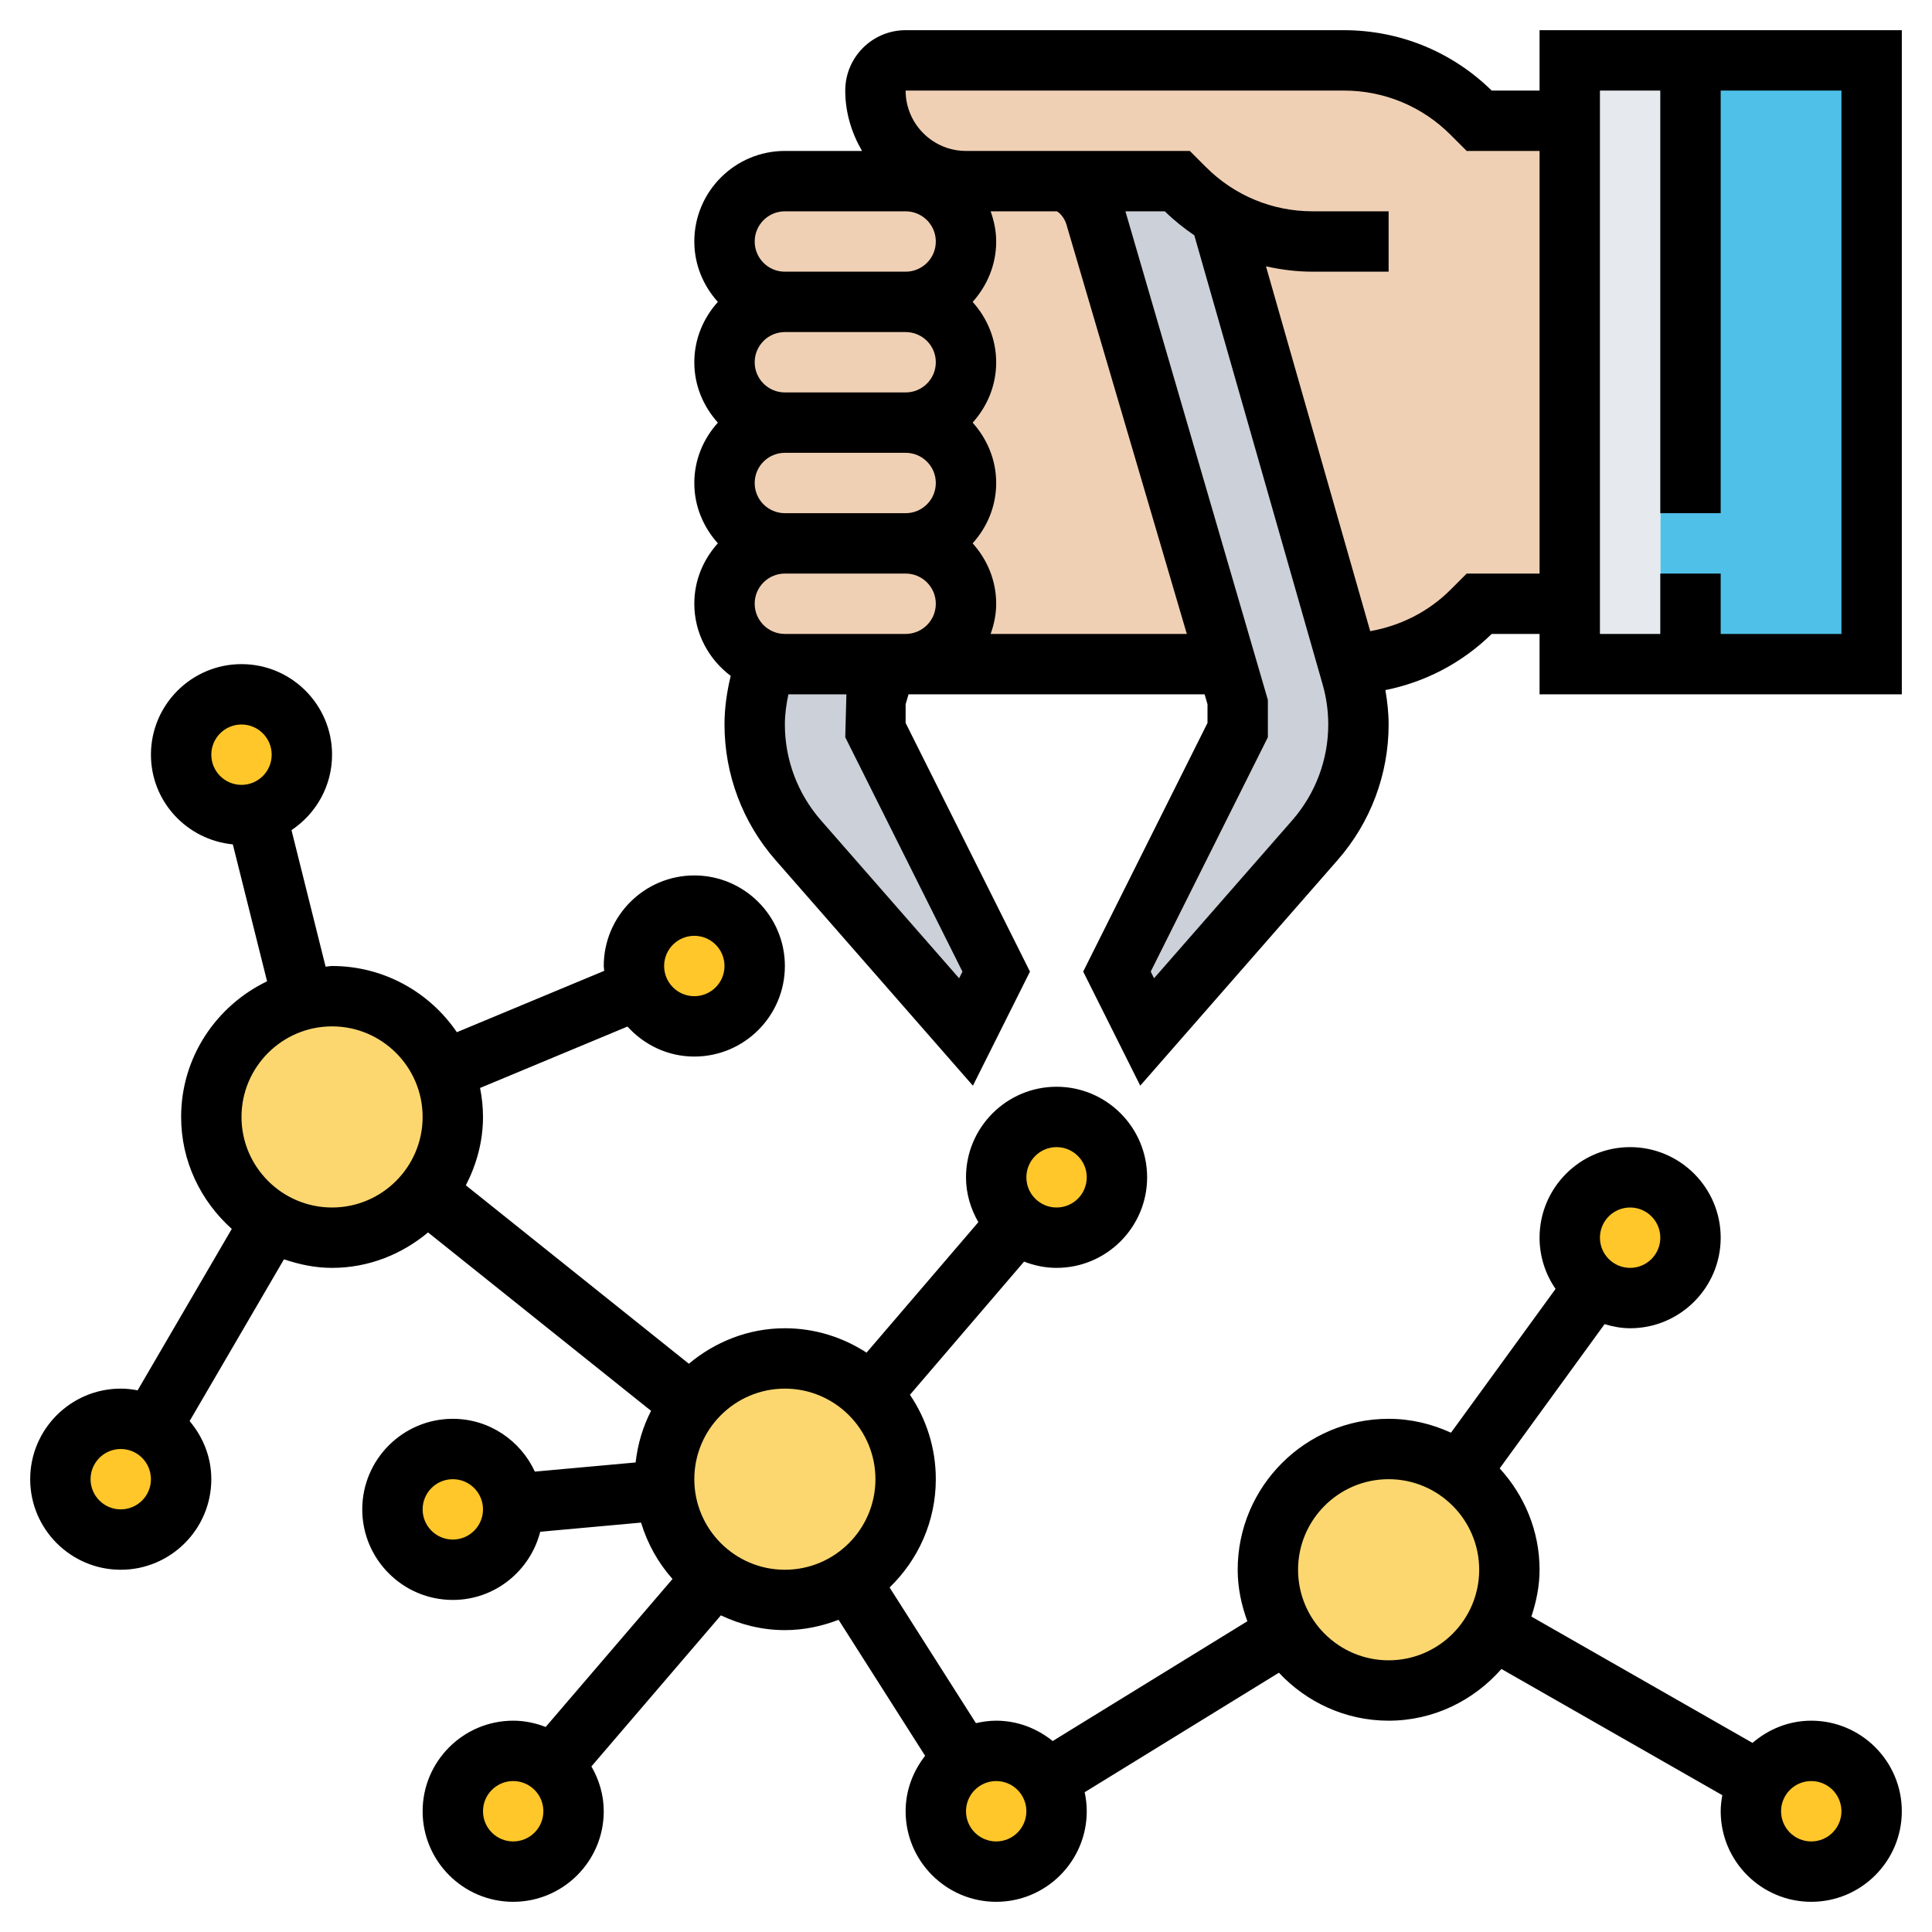 <svg id="Layer_35" enable-background="new 0 0 64 64" height="512" viewBox="0 0 64 64" width="512" xmlns="http://www.w3.org/2000/svg"><path d="m57.8 22h-2.8v-2-16-2h2.8 4.2v20z" fill="#4fc1e9"/><path d="m52 2h3v20h-3z" fill="#e6e9ed"/><g fill="#f0d0b4"><path d="m40.43 7.15c-.43-.24-.83-.55-1.19-.91l-.24-.24h-3.99-3.01c-.44 0-.86-.1-1.24-.27-.33-.15-.63-.36-.88-.61-.54-.54-.88-1.29-.88-2.12 0-.55.45-1 1-1h14.51c1.6 0 3.12.63 4.25 1.76l.24.24h3v16h-3l-.24.24c-1.09 1.09-2.55 1.72-4.09 1.76h-.01l-4.24-14.84z"/><path d="m36.28 7.14 4.37 14.86h-10.65c1.1 0 2-.9 2-2 0-.55-.22-1.05-.59-1.41-.36-.37-.86-.59-1.41-.59 1.1 0 2-.9 2-2 0-.55-.22-1.05-.59-1.41-.36-.37-.86-.59-1.41-.59 1.1 0 2-.9 2-2 0-.55-.22-1.05-.59-1.41-.36-.37-.86-.59-1.41-.59 1.1 0 2-.9 2-2 0-.55-.22-1.05-.59-1.41-.23-.23-.5-.4-.82-.5l.17-.36c.38.17.8.27 1.24.27h3.01c.6 0 1.1.58 1.27 1.14z"/><path d="m31.41 10.59c.37.36.59.86.59 1.41 0 1.1-.9 2-2 2h-4c-.55 0-1.05-.22-1.41-.59-.37-.36-.59-.86-.59-1.41 0-1.1.9-2 2-2h4c.55 0 1.05.22 1.41.59z"/><path d="m31.41 18.59c.37.36.59.86.59 1.41 0 1.1-.9 2-2 2h-.65-.35-3c-.22 0-.43-.04-.63-.11-.3-.09-.56-.26-.78-.48-.37-.36-.59-.86-.59-1.41 0-1.1.9-2 2-2h4c.55 0 1.05.22 1.41.59z"/><path d="m31.41 14.59c.37.36.59.86.59 1.41 0 1.1-.9 2-2 2h-4c-.55 0-1.05-.22-1.41-.59-.37-.36-.59-.86-.59-1.41 0-1.1.9-2 2-2h4c.55 0 1.05.22 1.41.59z"/><path d="m31.41 6.59c.37.36.59.86.59 1.41 0 1.1-.9 2-2 2h-4c-.55 0-1.05-.22-1.41-.59-.37-.36-.59-.86-.59-1.41 0-1.1.9-2 2-2h4c.21 0 .41.03.59.09.32.1.59.27.82.5z"/></g><path d="m29 24.19 4 8-1 2-5.56-6.36c-.93-1.06-1.44-2.42-1.44-3.83 0-.54.08-1.08.22-1.6l.15-.51c.2.07.41.11.63.11h3 .35l-.35 1.19z" fill="#ccd1d9"/><path d="m44.78 22.4c.14.52.22 1.06.22 1.6 0 1.41-.51 2.77-1.44 3.83l-5.56 6.36-1-2 4-8v-1l-.35-1.19-4.37-14.86c-.17-.56-.67-1.14-1.27-1.14h3.99l.24.24c.36.36.76.67 1.19.91l-.01.01 4.24 14.84h.01z" fill="#ccd1d9"/><path d="m60 58c1.1 0 2 .9 2 2s-.9 2-2 2-2-.9-2-2c0-.36.09-.7.27-.99.34-.6.99-1.01 1.73-1.01z" fill="#ffc729"/><path d="m52.83 42.62c-.5-.36-.83-.96-.83-1.62 0-1.1.9-2 2-2s2 .9 2 2-.9 2-2 2c-.44 0-.84-.14-1.17-.38z" fill="#ffc729"/><path d="m50 52c0 .72-.19 1.39-.53 1.98-.68 1.21-1.98 2.02-3.47 2.02-1.44 0-2.71-.76-3.4-1.91-.38-.61-.6-1.33-.6-2.09 0-2.21 1.79-4 4-4 .88 0 1.69.28 2.35.77 1 .72 1.65 1.9 1.65 3.23z" fill="#fcd770"/><path d="m35 37c1.1 0 2 .9 2 2s-.9 2-2 2c-.5 0-.95-.18-1.3-.49-.43-.36-.7-.91-.7-1.51 0-1.1.9-2 2-2z" fill="#ffc729"/><path d="m34.7 58.95c.19.31.3.67.3 1.05 0 1.1-.9 2-2 2s-2-.9-2-2c0-.71.37-1.33.93-1.69.31-.2.68-.31 1.07-.31.72 0 1.35.38 1.7.95z" fill="#ffc729"/><path d="m28.84 46.19c.72.73 1.16 1.72 1.16 2.81 0 1.42-.74 2.66-1.85 3.37-.62.4-1.36.63-2.15.63-.87 0-1.68-.28-2.34-.76-.92-.66-1.54-1.69-1.64-2.88-.01-.12-.02-.24-.02-.36 0-.94.33-1.81.88-2.5.73-.92 1.86-1.5 3.12-1.5 1.11 0 2.12.46 2.84 1.19z" fill="#fcd770"/><path d="m23 30c1.1 0 2 .9 2 2s-.9 2-2 2c-.83 0-1.54-.51-1.85-1.23-.1-.24-.15-.5-.15-.77 0-1.1.9-2 2-2z" fill="#ffc729"/><path d="m18.3 58.49c.43.36.7.91.7 1.51 0 1.1-.9 2-2 2s-2-.9-2-2 .9-2 2-2c.5 0 .95.18 1.3.49z" fill="#ffc729"/><path d="m16.99 49.82c.01.06.01.12.01.18 0 1.1-.9 2-2 2s-2-.9-2-2 .9-2 2-2c1.04 0 1.9.8 1.99 1.82z" fill="#ffc729"/><path d="m14.69 35.46c.2.47.31.99.31 1.54 0 .94-.33 1.81-.88 2.5-.73.92-1.86 1.5-3.12 1.5-.73 0-1.42-.2-2.01-.55-1.19-.69-1.99-1.97-1.99-3.45 0-1.87 1.29-3.45 3.03-3.88.31-.08.64-.12.97-.12 1.66 0 3.09 1.01 3.69 2.46z" fill="#fcd770"/><path d="m8 23c1.1 0 2 .9 2 2 0 .93-.65 1.72-1.52 1.94-.15.04-.31.06-.48.06-1.1 0-2-.9-2-2s.9-2 2-2z" fill="#ffc729"/><path d="m5.01 47.27c.59.35.99 1 .99 1.73 0 1.1-.9 2-2 2s-2-.9-2-2 .9-2 2-2c.37 0 .71.1 1.01.27z" fill="#ffc729"/><path d="m60 57c-.746 0-1.421.284-1.946.736l-7.325-4.185c.162-.491.271-1.006.271-1.551 0-1.297-.509-2.469-1.321-3.358l3.475-4.778c.27.08.55.136.846.136 1.654 0 3-1.346 3-3s-1.346-3-3-3-3 1.346-3 3c0 .63.197 1.214.53 1.697l-3.464 4.763c-.631-.289-1.327-.46-2.066-.46-2.757 0-5 2.243-5 5 0 .602.124 1.172.32 1.706l-6.448 3.968c-.515-.415-1.161-.674-1.872-.674-.232 0-.455.032-.671.082l-2.86-4.495c.94-.909 1.531-2.178 1.531-3.587 0-1.035-.316-1.997-.857-2.796l3.781-4.412c.335.13.696.208 1.076.208 1.654 0 3-1.346 3-3s-1.346-3-3-3-3 1.346-3 3c0 .543.156 1.046.409 1.486l-3.704 4.322c-.781-.507-1.707-.808-2.705-.808-1.214 0-2.313.452-3.181 1.175l-7.387-5.91c.351-.683.568-1.446.568-2.265 0-.329-.036-.649-.097-.96l4.883-2.034c.549.606 1.334.994 2.214.994 1.654 0 3-1.346 3-3s-1.346-3-3-3-3 1.346-3 3c0 .055.013.106.016.16l-4.882 2.033c-.9-1.322-2.417-2.193-4.134-2.193-.073 0-.142.018-.214.022l-1.13-4.523c.808-.538 1.344-1.456 1.344-2.499 0-1.654-1.346-3-3-3s-3 1.346-3 3c0 1.556 1.195 2.824 2.713 2.971l1.134 4.536c-1.678.808-2.847 2.51-2.847 4.493 0 1.477.656 2.793 1.678 3.709l-3.119 5.348c-.181-.035-.368-.057-.559-.057-1.654 0-3 1.346-3 3s1.346 3 3 3 3-1.346 3-3c0-.736-.277-1.403-.719-1.925l3.126-5.359c.504.171 1.033.284 1.593.284 1.214 0 2.313-.452 3.18-1.174l7.387 5.91c-.269.525-.443 1.099-.511 1.71l-3.338.303c-.476-1.029-1.512-1.749-2.718-1.749-1.654 0-3 1.346-3 3s1.346 3 3 3c1.397 0 2.564-.964 2.896-2.259l3.34-.303c.212.701.567 1.334 1.042 1.868l-4.202 4.902c-.335-.13-.696-.208-1.076-.208-1.654 0-3 1.346-3 3s1.346 3 3 3 3-1.346 3-3c0-.543-.156-1.046-.409-1.485l4.289-5.004c.646.305 1.359.489 2.12.489.628 0 1.224-.129 1.779-.342l2.867 4.505c-.399.509-.646 1.142-.646 1.837 0 1.654 1.346 3 3 3s3-1.346 3-3c0-.216-.025-.426-.069-.63l6.434-3.959c.913.973 2.2 1.589 3.635 1.589 1.493 0 2.82-.671 3.737-1.713l7.317 4.181c-.031.173-.054.35-.054.532 0 1.654 1.346 3 3 3s3-1.346 3-3-1.346-3-3-3zm-37-26c.552 0 1 .448 1 1s-.448 1-1 1-1-.448-1-1 .448-1 1-1zm-16-6c0-.552.448-1 1-1s1 .448 1 1-.448 1-1 1-1-.448-1-1zm-3 25c-.552 0-1-.448-1-1s.448-1 1-1 1 .448 1 1-.448 1-1 1zm31-12c.552 0 1 .448 1 1s-.448 1-1 1-1-.448-1-1 .448-1 1-1zm-24 2c-1.654 0-3-1.346-3-3s1.346-3 3-3 3 1.346 3 3-1.346 3-3 3zm4 11c-.552 0-1-.448-1-1s.448-1 1-1 1 .448 1 1-.448 1-1 1zm2 10c-.552 0-1-.448-1-1s.448-1 1-1 1 .448 1 1-.448 1-1 1zm6-12c0-1.654 1.346-3 3-3s3 1.346 3 3-1.346 3-3 3-3-1.346-3-3zm10 12c-.552 0-1-.448-1-1s.448-1 1-1 1 .448 1 1-.448 1-1 1zm21-21c.552 0 1 .448 1 1s-.448 1-1 1-1-.448-1-1 .448-1 1-1zm-8 15c-1.654 0-3-1.346-3-3s1.346-3 3-3 3 1.346 3 3-1.346 3-3 3zm14 6c-.552 0-1-.448-1-1s.448-1 1-1 1 .448 1 1-.448 1-1 1z"/><path d="m51 1v2h-1.586c-1.316-1.29-3.054-2-4.899-2h-14.515c-1.103 0-2 .897-2 2 0 .732.212 1.409.556 2h-2.556c-1.654 0-3 1.346-3 3 0 .771.301 1.468.78 2-.48.532-.78 1.229-.78 2s.301 1.468.78 2c-.48.532-.78 1.229-.78 2s.301 1.468.78 2c-.48.532-.78 1.229-.78 2 0 .979.478 1.842 1.206 2.39-.128.527-.206 1.066-.206 1.61 0 1.651.599 3.245 1.687 4.488l6.542 7.477 1.89-3.779-4.119-8.237v-.62l.097-.329h9.807l.096.329v.62l-4.118 8.236 1.89 3.779 6.542-7.477c1.087-1.242 1.686-2.836 1.686-4.487 0-.383-.043-.763-.107-1.14 1.322-.264 2.542-.901 3.521-1.86h1.586v2h12v-22zm-22 20h-3c-.552 0-1-.448-1-1s.448-1 1-1h4c.552 0 1 .448 1 1s-.448 1-1 1zm-4-5c0-.552.448-1 1-1h4c.552 0 1 .448 1 1s-.448 1-1 1h-4c-.552 0-1-.448-1-1zm0-4c0-.552.448-1 1-1h4c.552 0 1 .448 1 1s-.448 1-1 1h-4c-.552 0-1-.448-1-1zm1-5h4c.552 0 1 .448 1 1s-.448 1-1 1h-4c-.552 0-1-.448-1-1s.448-1 1-1zm5.882 25.186-.11.221-4.579-5.234c-.769-.88-1.193-2.007-1.193-3.173 0-.338.047-.671.117-1h1.921l-.038 1.422zm.934-11.186c.112-.314.184-.648.184-1 0-.771-.301-1.468-.78-2 .48-.532.78-1.229.78-2s-.301-1.468-.78-2c.48-.532.78-1.229.78-2s-.301-1.468-.78-2c.479-.532.78-1.229.78-2 0-.352-.072-.686-.184-1h2.187c.074.02.254.201.321.427l3.991 13.573zm9.992 6.172-4.579 5.234-.11-.221 3.881-7.763v-1.236l-4.719-16.186h1.305c.304.298.632.561.977.795l4.252 14.882c.123.43.185.875.185 1.323 0 1.166-.424 2.293-1.192 3.172zm5.778-8.172-.535.535c-.731.731-1.659 1.195-2.661 1.373l-3.453-12.086c.503.113 1.02.178 1.548.178h2.515v-2h-2.515c-1.336 0-2.592-.521-3.536-1.465l-.535-.535h-7.414c-1.103 0-2-.897-2-2h14.515c1.336 0 2.592.521 3.536 1.465l.535.535h2.414v14zm12.414 2h-4v-2h-2v2h-2v-18h2v14h2v-14h4z"/></svg>